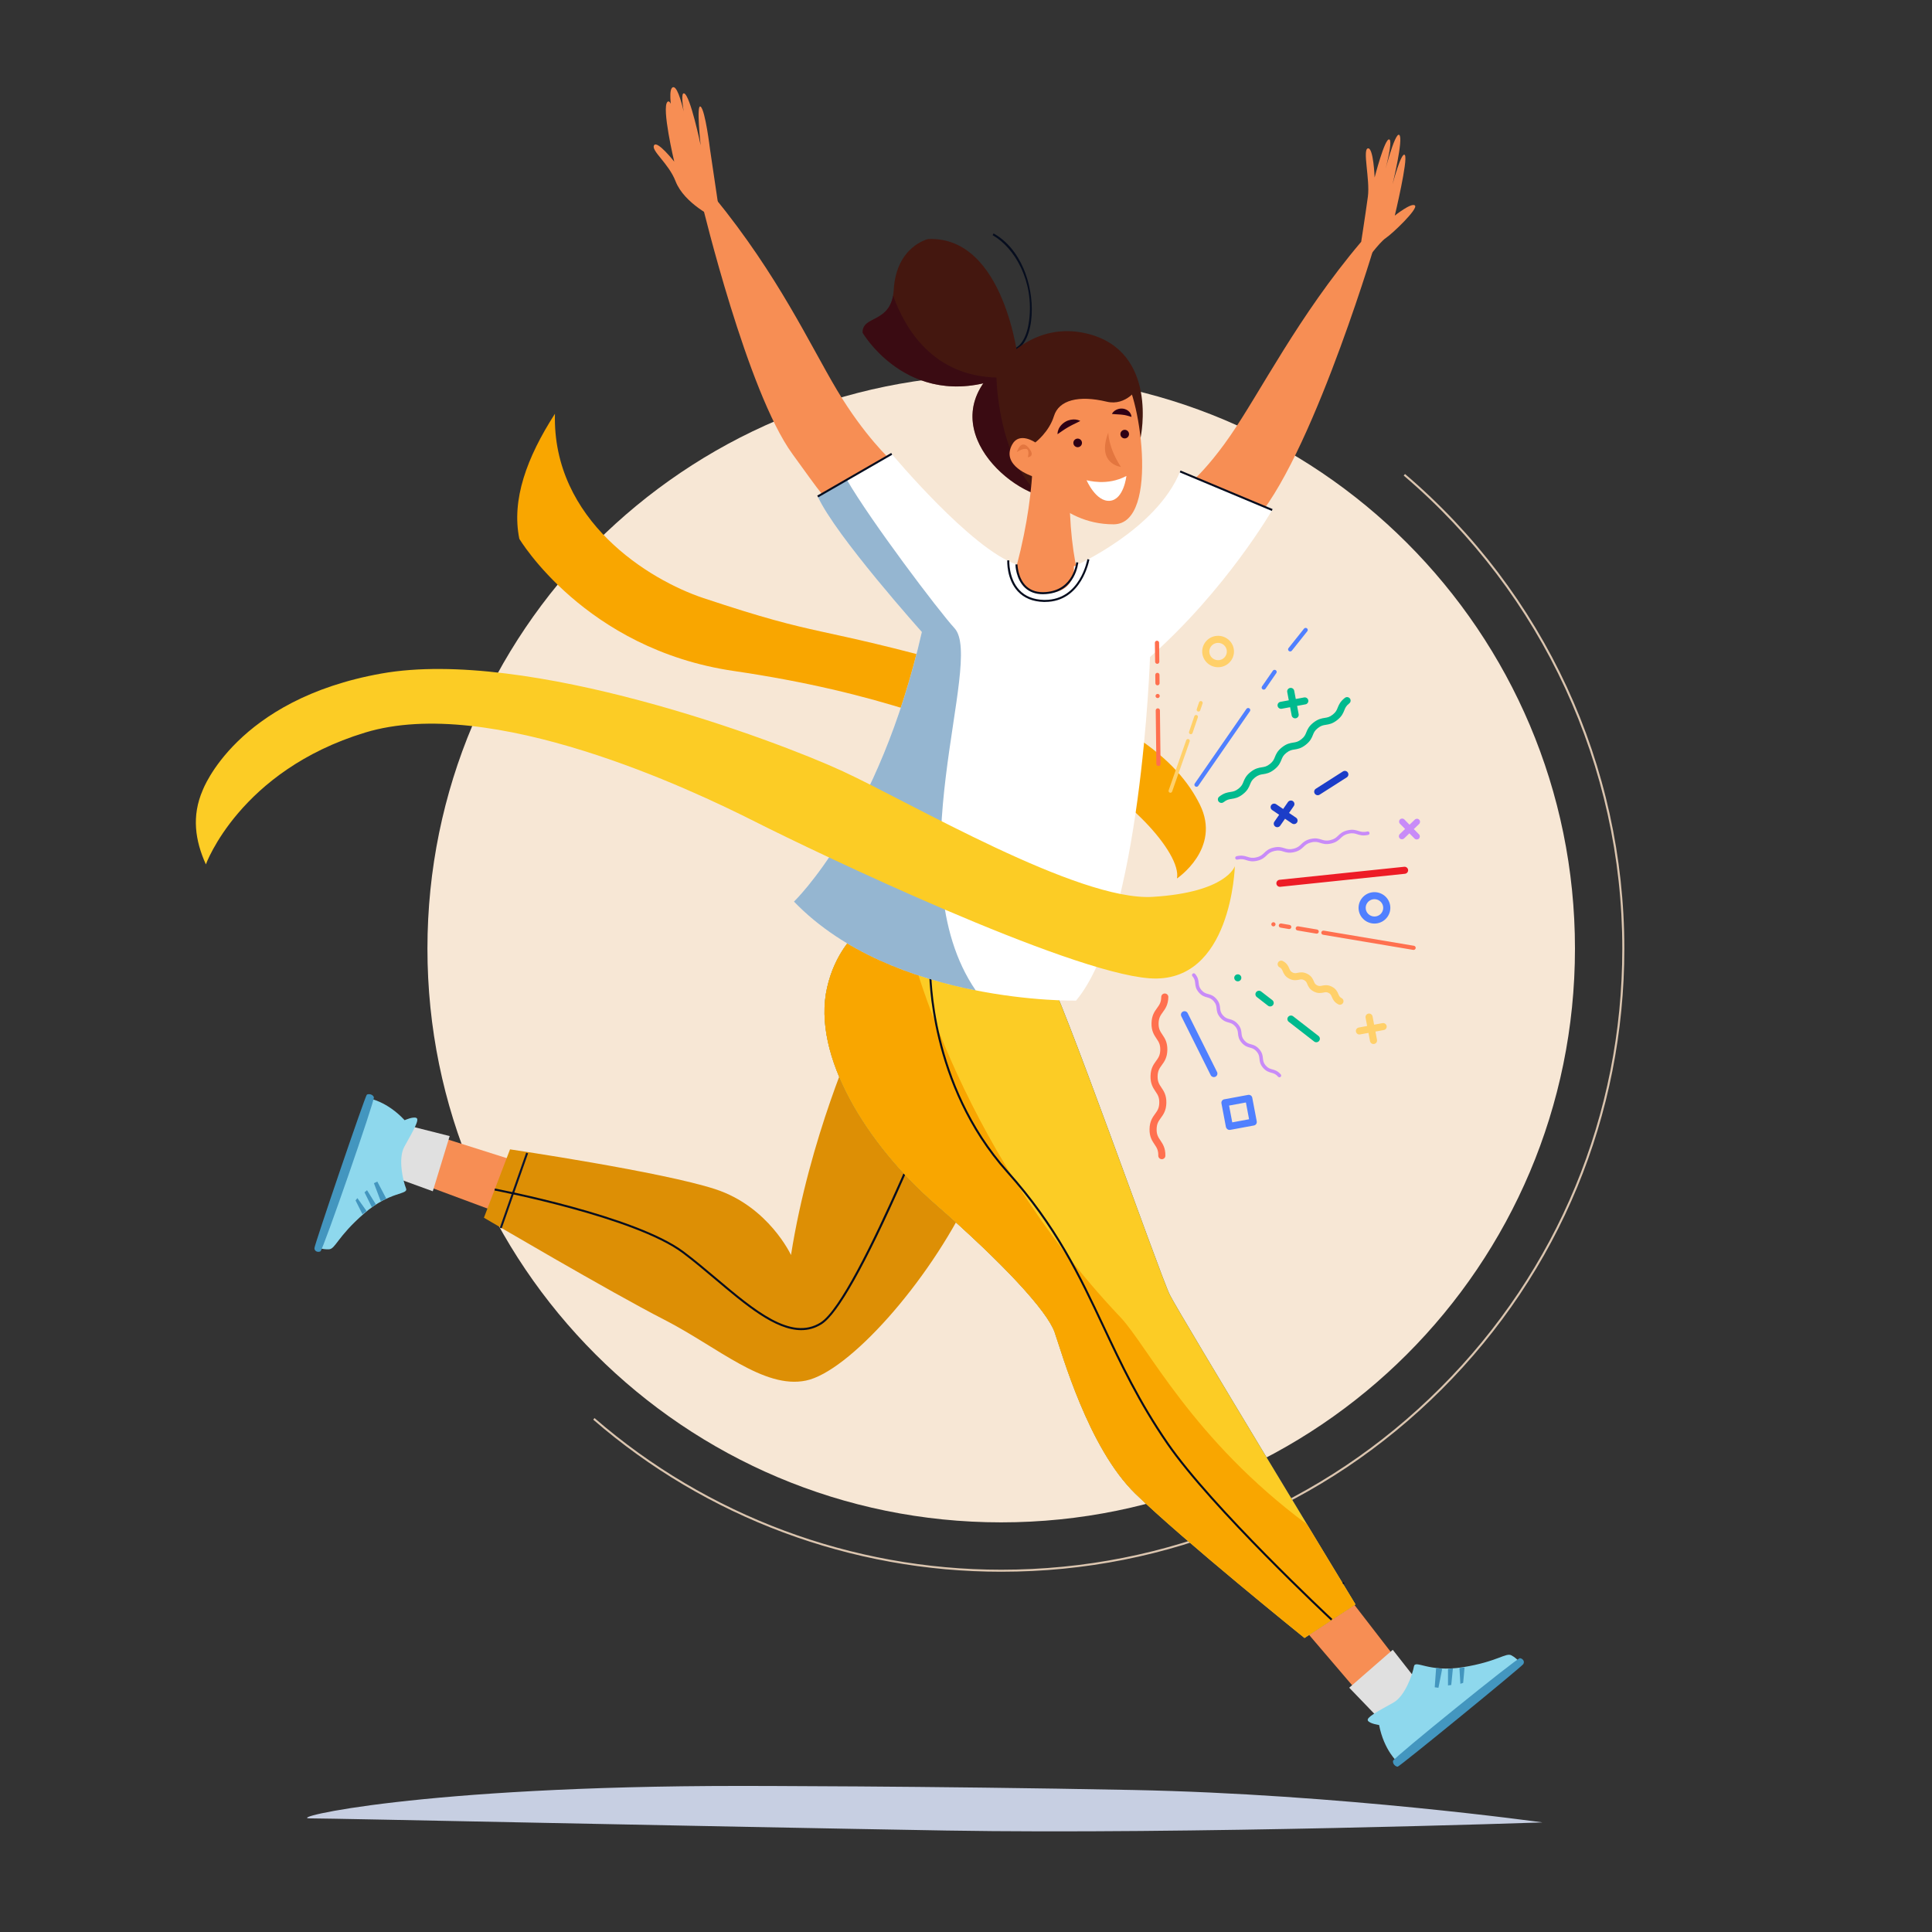 <svg width="266" height="266" viewBox="0 0 266 266" fill="none" xmlns="http://www.w3.org/2000/svg">
<rect x="0" y="0" width="266" height="266" fill="#333333" stroke="none"/>
<path d="M137.847 209.601C181.475 209.601 216.843 174.233 216.843 130.604C216.843 86.975 181.475 51.607 137.847 51.607C94.218 51.607 58.85 86.975 58.85 130.604C58.85 174.233 94.218 209.601 137.847 209.601Z" fill="#F7E7D5"/>
<path d="M137.847 216.4C117.202 216.4 97.252 208.963 81.673 195.455L81.856 195.245C97.385 208.708 117.269 216.121 137.847 216.121C160.688 216.121 182.162 207.226 198.314 191.074C214.465 174.923 223.36 153.449 223.36 130.607C223.36 105.505 212.391 81.767 193.262 65.475L193.443 65.262C212.635 81.605 223.64 105.422 223.64 130.607C223.64 153.523 214.715 175.069 198.511 191.271C182.306 207.476 160.763 216.4 137.847 216.4Z" fill="#DBC5AF"/>
<path d="M101.838 245.889C101.838 245.889 127.518 245.889 155.991 246.447C184.463 247.006 212.377 250.913 212.377 250.913C212.377 250.913 163.25 252.589 130.311 252.031C97.372 251.472 46.01 250.355 42.661 250.355C39.312 250.355 57.736 245.889 101.838 245.889Z" fill="#C7CFE2"/>
<path d="M139.557 48.301L139.485 48.033C140.592 47.74 141.414 46.291 141.688 44.157C142.39 38.688 139.69 34.092 136.66 32.379L136.798 32.137C139.251 33.523 140.528 35.869 141.166 37.592C141.943 39.688 142.233 42.096 141.964 44.194C141.674 46.445 140.775 47.982 139.557 48.304V48.301Z" fill="#060D1E"/>
<path d="M71.631 160.045L61.332 156.781L59.504 163.564L68.426 166.881L71.631 160.045Z" fill="#F78E54"/>
<path d="M61.911 156.416L59.587 164.015L53.458 161.784L55.809 154.873L61.911 156.416Z" fill="#E0E0E0"/>
<path d="M55.668 157.887C54.769 159.507 55.498 162.633 55.895 163.593C56.291 164.553 53.772 163.907 50.109 167.093C46.449 170.28 46.183 171.959 45.302 172.004C44.422 172.049 43.744 171.764 43.744 171.764L50.817 151.227C50.817 151.227 53.274 151.612 55.711 154.23C55.711 154.23 56.892 153.695 57.336 153.924C57.781 154.153 56.953 155.573 55.668 157.885V157.887Z" fill="#8ED8ED"/>
<path d="M44.119 172.288C44.467 172.121 51.612 151.49 51.476 151.072C51.341 150.652 50.726 150.556 50.503 150.721C50.277 150.886 43.289 171.397 43.291 171.847C43.294 172.299 43.77 172.456 44.121 172.288H44.119Z" fill="#4396BF"/>
<path d="M53.194 165.048L51.95 162.684L51.481 162.902L52.418 165.378L53.194 165.048Z" fill="#4396BF"/>
<path d="M51.737 165.803L50.535 163.869L50.186 164.159L51.2 166.213L51.737 165.803Z" fill="#4396BF"/>
<path d="M50.471 166.742L49.207 164.957L48.949 165.271L49.904 167.17L50.471 166.742Z" fill="#4396BF"/>
<path d="M117.806 142.667C117.806 142.667 111.473 156.533 108.906 172.794C108.906 172.794 105.826 166.117 98.466 163.721C91.105 161.324 70.222 158.244 70.222 158.244L66.628 167.657C66.628 167.657 84.088 177.928 91.448 181.694C98.809 185.461 105.142 191.281 110.962 190.081C116.782 188.884 127.739 176.731 133.559 164.574C139.379 152.421 117.812 142.664 117.812 142.664L117.806 142.667Z" fill="#DD8F05"/>
<path d="M69.083 169.12L68.817 169.033C69.094 168.203 72.413 158.797 72.445 158.701L72.709 158.794C72.674 158.89 69.357 168.293 69.08 169.12H69.083Z" fill="#0B1530"/>
<path d="M110.31 183.137C106.719 183.137 102.668 179.721 98.431 176.146C96.97 174.915 95.462 173.643 93.989 172.539C87.392 167.592 68.28 163.947 68.085 163.91L68.136 163.636C68.33 163.673 87.506 167.328 94.153 172.316C95.632 173.425 97.146 174.702 98.609 175.933C103.916 180.41 108.93 184.637 112.978 182.078C118.184 178.79 131.215 145.083 131.346 144.742L131.606 144.843C131.574 144.928 128.281 153.462 124.382 162.296C119.139 174.175 115.351 180.91 113.127 182.315C112.225 182.884 111.284 183.137 110.31 183.137Z" fill="#060D1E"/>
<path d="M179.431 224.149L186.45 232.365L191.584 227.572L185.764 220.039L179.431 224.149Z" fill="#F78E54"/>
<path d="M185.764 232.366L191.757 227.145L195.779 232.278L190.129 236.901L185.764 232.366Z" fill="#E0E0E0"/>
<path d="M191.842 234.419C193.46 233.52 194.494 230.482 194.667 229.456C194.837 228.429 196.636 230.312 201.429 229.541C206.222 228.769 207.334 227.487 208.105 227.915C208.877 228.344 209.302 228.942 209.302 228.942L192.441 242.636C192.441 242.636 190.557 241.011 189.874 237.499C189.874 237.499 188.589 237.329 188.334 236.901C188.078 236.473 189.531 235.704 191.842 234.419Z" fill="#8ED8ED"/>
<path d="M209.26 228.299C208.874 228.256 191.906 241.993 191.8 242.421C191.693 242.849 192.164 243.256 192.441 243.235C192.72 243.214 209.494 229.499 209.731 229.113C209.965 228.727 209.646 228.341 209.26 228.299Z" fill="#4396BF"/>
<path d="M197.726 229.646L197.535 232.309L198.048 232.376L198.561 229.774L197.726 229.646Z" fill="#4396BF"/>
<path d="M199.362 229.775V232.054L199.811 231.991L200.037 229.711L199.362 229.775Z" fill="#4396BF"/>
<path d="M200.937 229.648L201.065 231.829L201.45 231.701L201.642 229.584L200.937 229.648Z" fill="#4396BF"/>
<path d="M123.799 124.694C123.799 124.694 115.926 126.92 113.872 135.991C111.76 145.325 119.349 157.558 128.766 165.775C138.179 173.992 144.172 180.496 145.199 183.406C146.226 186.316 149.822 199.326 156.326 205.659C162.83 211.993 179.606 225.516 179.606 225.516L186.623 220.893C186.623 220.893 162.439 181.025 161.069 178.285C159.699 175.545 145.752 135.786 144.042 133.903C142.329 132.02 123.802 124.691 123.802 124.691L123.799 124.694Z" fill="#1C548C"/>
<path d="M123.799 124.694C123.799 124.694 115.926 126.92 113.872 135.991C111.76 145.325 119.349 157.558 128.766 165.775C138.179 173.992 144.172 180.496 145.199 183.406C146.226 186.316 149.822 199.326 156.326 205.659C162.83 211.993 179.606 225.516 179.606 225.516L186.623 220.893C186.623 220.893 162.439 181.025 161.069 178.285C159.699 175.545 145.752 135.786 144.042 133.903C142.329 132.02 123.802 124.691 123.802 124.691L123.799 124.694Z" fill="#FCCC25"/>
<path d="M177.377 223.58L177.138 223.436C178.816 220.64 184.764 217.914 185.017 217.797L185.131 218.052C185.07 218.079 179.01 220.859 177.377 223.58Z" fill="#0B1530"/>
<path d="M186.62 220.895C186.62 220.895 183.756 216.173 179.941 209.866C164.146 198.165 157.956 185.253 154.267 181.364C131.239 157.081 124.959 129.029 124.959 129.029L120.022 126.635C117.697 128.281 114.963 131.17 113.869 135.993C111.757 145.327 119.346 157.56 128.763 165.777C138.177 173.993 144.169 180.497 145.196 183.407C146.223 186.317 149.819 199.327 156.323 205.661C162.827 211.994 179.603 225.518 179.603 225.518L186.62 220.895Z" fill="#F9A600"/>
<path d="M183.25 223.103C183.085 222.949 166.7 207.638 160.619 198.796C156.677 193.064 154.208 187.815 151.822 182.74C148.492 175.662 145.348 168.98 138.578 161.404C127.802 149.347 127.933 133.831 127.935 133.674L128.215 133.679C128.215 133.833 128.084 149.243 138.785 161.218C145.582 168.823 148.734 175.526 152.072 182.62C154.456 187.685 156.919 192.923 160.848 198.636C166.91 207.454 183.274 222.744 183.439 222.898L183.247 223.103H183.25Z" fill="#060D1E"/>
<path d="M161.853 68.079C161.853 68.079 164.928 66.446 169.389 59.984C173.533 53.986 178.725 43.551 187.397 33.305L189.054 34.425C189.054 34.425 179.593 65.943 171.623 72.827C169.575 74.596 161.853 68.082 161.853 68.082V68.079Z" fill="#F78E54"/>
<path d="M122.634 63.334C122.634 63.334 118.998 60.011 115.237 53.704C111.473 47.392 107.201 38 98.388 27.189L96.712 28.277C96.712 28.277 102.894 53.984 109.097 62.496C112.656 67.379 114.236 69.874 116.277 70.869C122.4 73.854 122.637 63.334 122.637 63.334H122.634Z" fill="#F78E54"/>
<path d="M76.404 56.967C72.512 63.013 70.408 68.817 71.501 74.182C71.501 74.182 80.524 89.363 100.979 92.374C121.11 95.337 132 100.027 146.864 105.727C154.69 108.728 162.731 117.461 162.045 120.95C162.045 120.95 168.206 116.83 165.197 110.771C162.189 104.708 154.847 97.944 132.971 91.877C111.263 85.854 113.705 87.959 96.832 82.338C89.406 79.864 76.021 71.695 76.404 56.969V56.967Z" fill="#F9A600"/>
<path d="M140.211 49.783C140.211 49.783 138.405 32.488 127.797 32.908C127.797 32.908 123.405 33.889 123.052 39.885C122.772 44.63 118.649 43.351 118.774 45.82C118.774 45.82 125.565 57.47 139.179 51.512L140.211 49.783Z" fill="#44170F"/>
<path d="M137.708 50.272C137.708 50.272 142.158 44.066 149.731 45.947C159.56 48.386 157.052 60.17 157.052 60.17C157.052 60.17 150.899 68.333 145.305 68.554C139.711 68.778 127.781 58.582 137.708 50.272Z" fill="#44170F"/>
<g style="mix-blend-mode:multiply" opacity="0.5">
<path d="M135.381 52.78C130.736 59.544 137.993 66.726 143.249 68.258C137.33 63.058 137.197 51.982 137.197 51.982C128.51 51.748 124.637 45.366 122.961 40.688C122.288 44.489 118.66 43.502 118.774 45.821C118.774 45.821 124.302 55.301 135.381 52.782V52.78Z" fill="#2F0015"/>
</g>
<path d="M154.421 51.557C156.786 53.129 159.869 72.178 153.322 72.188C145.688 72.199 142.102 65.557 142.102 65.557C142.102 65.557 137.719 64.136 139.371 61.179C140.365 59.399 142.544 60.918 142.544 60.918C142.544 60.918 141.573 54.087 144.712 52.244C147.805 50.424 152.053 49.988 154.418 51.56L154.421 51.557Z" fill="#F78E54"/>
<path d="M147.281 67.296C147.199 72.047 147.678 76.508 148.766 80.663C145.856 81.905 143.015 83.66 139.384 80.053C141.145 73.97 141.863 69.163 142.15 64.881L147.279 67.296H147.281Z" fill="#F78E54"/>
<path d="M142.544 60.915C142.544 60.915 144.435 59.492 145.111 57.282C145.787 55.071 148.534 54.387 152.36 55.302C155.105 55.957 156.687 53.361 156.687 53.361L152.86 48.432L141.895 51.584L141.062 58.258L142.547 60.918L142.544 60.915Z" fill="#44170F"/>
<path d="M112.587 68.363L122.772 62.492C122.772 62.492 133.729 75.633 139.943 77.705C139.943 77.705 139.693 81.655 144.007 81.655C148.322 81.655 147.851 77.984 147.851 77.984C147.851 77.984 159.201 73.023 162.481 64.907L175.156 70.217C175.156 70.217 168.87 81.136 158.336 90.459C158.336 90.459 157.129 127.061 148.151 137.765C148.151 137.765 122.945 138.284 109.305 124.124C109.305 124.124 121.046 112.902 126.914 87.004C126.914 87.004 115.002 73.709 112.584 68.358L112.587 68.363Z" fill="white"/>
<g style="mix-blend-mode:multiply" opacity="0.5">
<path d="M134.333 136.353C123.089 119.917 135.564 91.019 131.428 86.502C129.212 84.084 119.865 71.704 116.596 66.055L112.59 68.364C115.008 73.716 126.919 87.01 126.919 87.01C121.049 112.908 109.31 124.13 109.31 124.13C116.269 131.352 126.238 134.755 134.333 136.356V136.353Z" fill="#2B6DA3"/>
</g>
<path d="M187.253 34.312C187.253 34.312 188.025 29.375 188.333 27.061C188.642 24.747 187.562 20.581 188.333 20.427C189.105 20.273 189.259 24.438 189.259 24.438C189.259 24.438 190.648 19.038 191.265 19.193C191.882 19.347 190.493 24.284 190.493 24.284C190.493 24.284 192.036 18.113 192.653 18.576C193.27 19.038 191.728 25.364 191.728 25.364C191.728 25.364 192.962 20.735 193.425 21.353C193.887 21.97 192.036 29.686 192.036 29.686C192.036 29.686 194.35 27.835 194.813 28.298C195.276 28.761 191.728 32.155 190.802 32.772C189.876 33.389 187.871 36.166 187.871 36.166L187.253 34.315V34.312Z" fill="#F78E54"/>
<path d="M143.592 81.812C142.597 81.812 141.776 81.519 141.142 80.939C139.842 79.747 139.807 77.79 139.807 77.704H140.086C140.086 77.721 140.121 79.625 141.331 80.734C141.994 81.341 142.89 81.604 143.999 81.516C147.859 81.21 148.173 77.457 148.175 77.42L148.455 77.439C148.452 77.478 148.12 81.471 144.023 81.793C143.877 81.804 143.733 81.812 143.595 81.812H143.592Z" fill="#060D1E"/>
<path d="M122.705 62.365L112.518 68.234L112.657 68.476L122.844 62.607L122.705 62.365Z" fill="#060D1E"/>
<path d="M162.537 64.779L162.429 65.037L175.104 70.347L175.211 70.089L162.537 64.779Z" fill="#060D1E"/>
<path d="M143.888 82.876C143.827 82.876 143.768 82.876 143.704 82.876C142.191 82.836 140.986 82.341 140.121 81.407C138.568 79.729 138.677 77.25 138.682 77.146L138.961 77.159C138.961 77.183 138.855 79.628 140.329 81.218C141.137 82.094 142.276 82.556 143.712 82.594C143.771 82.594 143.829 82.594 143.885 82.594C148.721 82.594 149.703 77.042 149.711 76.986L149.985 77.031C149.974 77.09 148.95 82.873 143.885 82.873L143.888 82.876Z" fill="#060D1E"/>
<path d="M148.375 60.385C148.048 60.385 147.782 60.651 147.782 60.978C147.782 61.305 148.048 61.571 148.375 61.571C148.702 61.571 148.968 61.305 148.968 60.978C148.968 60.651 148.702 60.385 148.375 60.385Z" fill="#2F0015"/>
<path d="M154.852 59.176C154.525 59.176 154.259 59.442 154.259 59.769C154.259 60.096 154.525 60.362 154.852 60.362C155.179 60.362 155.445 60.096 155.445 59.769C155.445 59.442 155.179 59.176 154.852 59.176Z" fill="#2F0015"/>
<g style="mix-blend-mode:multiply" opacity="0.3">
<path d="M152.594 59.545C152.594 59.545 152.557 61.566 154.328 64.285C154.328 64.285 150.926 63.905 152.594 59.545Z" fill="#B63E0F"/>
</g>
<path d="M149.607 66.123C149.745 66.123 152.434 66.96 155.084 65.529C155.084 65.529 154.735 68.775 152.815 68.95C150.897 69.126 149.604 66.123 149.604 66.123H149.607Z" fill="white"/>
<path d="M148.734 57.96C148.734 57.96 148.673 57.992 148.572 58.043C148.476 58.091 148.34 58.157 148.175 58.24C148.024 58.314 147.848 58.399 147.659 58.492C147.572 58.546 147.476 58.583 147.385 58.636C147.292 58.687 147.199 58.732 147.111 58.788C147.016 58.833 146.933 58.894 146.843 58.945C146.75 58.992 146.673 59.056 146.585 59.107C146.494 59.155 146.422 59.221 146.34 59.269C146.258 59.317 146.186 59.376 146.114 59.426C146.045 59.477 145.968 59.517 145.912 59.564C145.856 59.61 145.797 59.647 145.752 59.679C145.659 59.743 145.595 59.777 145.595 59.777C145.595 59.777 145.595 59.711 145.609 59.594C145.617 59.535 145.624 59.466 145.646 59.386C145.662 59.306 145.696 59.224 145.731 59.131C145.768 59.04 145.811 58.937 145.877 58.843C145.941 58.75 146.002 58.641 146.09 58.554C146.178 58.463 146.26 58.362 146.369 58.285C146.473 58.203 146.582 58.123 146.699 58.059C147.167 57.79 147.713 57.71 148.104 57.764C148.3 57.788 148.46 57.835 148.569 57.881C148.678 57.923 148.734 57.963 148.734 57.963V57.96Z" fill="#2F0015"/>
<path d="M153.094 56.983C153.094 56.983 153.115 56.927 153.174 56.85C153.229 56.77 153.32 56.672 153.445 56.571C153.573 56.475 153.735 56.382 153.932 56.323C154.027 56.288 154.134 56.275 154.24 56.259C154.349 56.254 154.461 56.246 154.575 56.259C154.687 56.275 154.801 56.291 154.908 56.334C155.017 56.366 155.115 56.419 155.206 56.475C155.299 56.525 155.376 56.6 155.445 56.666C155.517 56.73 155.57 56.804 155.613 56.876C155.706 57.015 155.743 57.15 155.762 57.246C155.783 57.339 155.783 57.398 155.783 57.398C155.783 57.398 155.722 57.384 155.637 57.358C155.594 57.344 155.541 57.329 155.488 57.307C155.435 57.286 155.365 57.278 155.304 57.257C155.243 57.236 155.179 57.214 155.107 57.203C155.041 57.188 154.974 57.166 154.905 57.158C154.871 57.153 154.836 57.145 154.804 57.137C154.77 57.132 154.732 57.129 154.698 57.124C154.629 57.11 154.557 57.102 154.485 57.097C154.413 57.081 154.339 57.089 154.264 57.073C154.19 57.073 154.115 57.06 154.038 57.06C153.876 57.049 153.727 57.041 153.596 57.033C153.458 57.023 153.333 57.012 153.243 57.004C153.152 56.993 153.094 56.985 153.094 56.985V56.983Z" fill="#2F0015"/>
<path d="M27.909 108.8C27.909 108.8 32.492 96.29 52.538 92.729C72.586 89.164 106.69 101.866 116.04 106.191C125.39 110.516 148.471 124.106 158.706 123.481C168.942 122.856 170.014 119.249 170.014 119.249C170.014 119.249 169.596 135.541 158.252 134.693C146.907 133.844 112.744 117.565 103.972 113.133C95.199 108.702 67.543 95.593 50.261 100.863C32.979 106.132 28.345 119.009 28.345 119.009C26.863 115.727 26.366 112.357 27.906 108.8H27.909Z" fill="#FCCC25"/>
<g style="mix-blend-mode:multiply" opacity="0.3">
<path d="M140.004 62.244C140.004 62.244 140.536 60.382 141.6 61.624C142.664 62.867 141.512 62.955 141.512 62.955C141.512 62.955 141.823 61.845 141.246 61.803C140.669 61.758 140.004 62.247 140.004 62.247V62.244Z" fill="#B63E0F"/>
</g>
<g clip-path="url(#clip0_288_40976)">
<path d="M99 28.957L97.75 20.513C97.75 20.513 97.108 15.186 96.468 14.688C95.826 14.19 96.468 20.015 96.468 20.015C96.468 20.015 95.043 13.106 94.186 12.857C93.329 12.608 94.969 19.514 94.969 19.514C94.969 19.514 93.687 11.524 92.617 12.022C91.546 12.521 93.473 20.261 93.473 20.261C93.473 20.261 92.76 13.271 91.904 14.018C91.047 14.769 92.831 22.257 92.831 22.257C92.831 22.257 90.478 19.262 90.05 20.009C89.621 20.759 92.044 22.462 93.013 24.956C94.21 28.042 98.393 29.994 98.393 29.994L99 28.951V28.957Z" fill="#F78E54"/>
</g>
<g clip-path="url(#clip1_288_40976)">
<path d="M181.163 108.596L184.894 106.214C185.123 106.069 185.423 106.133 185.57 106.359C185.717 106.585 185.652 106.882 185.423 107.027L181.692 109.409C181.463 109.554 181.163 109.49 181.016 109.264C180.87 109.038 180.934 108.741 181.163 108.596Z" fill="#1B3DC8"/>
<path d="M184.098 99.147C183.458 99.653 182.972 99.727 182.543 99.794C182.175 99.85 181.885 99.896 181.445 100.243C181.006 100.589 180.895 100.857 180.759 101.197C180.598 101.593 180.416 102.045 179.773 102.547C179.133 103.052 178.647 103.126 178.218 103.193C177.85 103.25 177.56 103.296 177.121 103.642C176.681 103.988 176.57 104.257 176.434 104.596C176.274 104.992 176.091 105.444 175.448 105.946C174.808 106.452 174.322 106.526 173.893 106.593C173.525 106.649 173.235 106.695 172.796 107.042C172.356 107.388 172.245 107.657 172.11 107.996C171.949 108.392 171.766 108.844 171.123 109.346C170.483 109.851 169.997 109.925 169.568 109.992C169.2 110.049 168.911 110.095 168.471 110.441C168.26 110.607 167.953 110.572 167.785 110.363C167.617 110.155 167.652 109.851 167.863 109.685C168.503 109.18 168.989 109.105 169.418 109.038C169.786 108.982 170.076 108.936 170.515 108.589C170.955 108.243 171.066 107.975 171.202 107.635C171.363 107.24 171.545 106.787 172.188 106.285C172.828 105.78 173.314 105.706 173.743 105.639C174.111 105.582 174.401 105.536 174.84 105.19C175.28 104.844 175.391 104.575 175.526 104.236C175.687 103.84 175.87 103.388 176.513 102.886C177.153 102.381 177.639 102.306 178.068 102.239C178.436 102.183 178.725 102.137 179.165 101.79C179.605 101.444 179.716 101.176 179.851 100.836C180.012 100.44 180.194 99.988 180.838 99.486C181.481 98.985 181.964 98.907 182.393 98.84C182.761 98.783 183.05 98.737 183.49 98.391C183.93 98.045 184.04 97.776 184.176 97.433C184.337 97.037 184.519 96.585 185.163 96.083C185.374 95.917 185.681 95.953 185.849 96.161C186.017 96.37 185.981 96.673 185.77 96.84C185.331 97.186 185.22 97.454 185.084 97.797C184.923 98.193 184.741 98.645 184.098 99.147Z" fill="#00BA8E"/>
<path d="M175.28 127.543C175.122 127.515 175.015 127.367 175.04 127.211C175.069 127.056 175.219 126.95 175.376 126.974C175.533 127.003 175.641 127.151 175.616 127.306C175.587 127.462 175.437 127.568 175.28 127.543Z" fill="#FF704F"/>
<path d="M176.066 127.385C176.095 127.229 176.245 127.123 176.402 127.148L177.549 127.342C177.707 127.371 177.814 127.519 177.789 127.675C177.76 127.83 177.61 127.936 177.453 127.911L176.306 127.717C176.148 127.689 176.041 127.54 176.066 127.385Z" fill="#FF704F"/>
<path d="M181.234 128.544L178.632 128.106C178.475 128.077 178.368 127.929 178.393 127.774C178.421 127.618 178.571 127.512 178.729 127.537L181.331 127.975C181.488 128.003 181.595 128.152 181.57 128.307C181.542 128.463 181.392 128.569 181.234 128.544Z" fill="#FF704F"/>
<path d="M194.577 130.784L182.16 128.699C182.003 128.671 181.896 128.523 181.921 128.367C181.949 128.212 182.099 128.106 182.257 128.131L194.674 130.215C194.831 130.244 194.938 130.392 194.913 130.548C194.884 130.703 194.734 130.809 194.577 130.784Z" fill="#FF704F"/>
<path d="M159.675 95.822C159.675 95.981 159.55 96.112 159.389 96.112C159.228 96.112 159.096 95.988 159.096 95.829C159.096 95.67 159.221 95.539 159.382 95.539C159.542 95.539 159.675 95.663 159.675 95.822Z" fill="#FF704F"/>
<path d="M159.367 94.357C159.207 94.357 159.074 94.234 159.074 94.075L159.06 92.923C159.06 92.764 159.185 92.633 159.346 92.633C159.507 92.633 159.639 92.757 159.639 92.915L159.653 94.067C159.653 94.227 159.528 94.357 159.367 94.357Z" fill="#FF704F"/>
<path d="M159.585 88.496L159.618 91.107C159.618 91.266 159.492 91.397 159.332 91.397C159.171 91.397 159.039 91.273 159.039 91.114L159.006 88.503C159.006 88.344 159.131 88.213 159.292 88.213C159.453 88.213 159.585 88.337 159.585 88.496Z" fill="#FF704F"/>
<path d="M159.7 97.806L159.789 105.174C159.789 105.333 159.664 105.464 159.503 105.464C159.342 105.464 159.21 105.34 159.21 105.181L159.121 97.813C159.121 97.654 159.246 97.523 159.407 97.523C159.567 97.523 159.7 97.647 159.7 97.806Z" fill="#FF704F"/>
<path d="M173.893 147.009C173.475 146.517 173.436 146.118 173.4 145.761C173.368 145.436 173.339 145.153 173.018 144.779C172.696 144.404 172.421 144.326 172.103 144.242C171.756 144.146 171.363 144.037 170.944 143.549C170.526 143.058 170.487 142.659 170.451 142.302C170.419 141.977 170.39 141.694 170.069 141.319C169.747 140.945 169.472 140.867 169.154 140.782C168.807 140.687 168.414 140.577 167.996 140.089C167.578 139.598 167.538 139.199 167.502 138.842C167.47 138.517 167.442 138.234 167.12 137.86C166.798 137.485 166.523 137.407 166.205 137.322C165.858 137.227 165.465 137.118 165.047 136.63C164.629 136.139 164.589 135.739 164.554 135.382C164.522 135.057 164.493 134.775 164.171 134.4C164.085 134.298 164.096 134.146 164.2 134.061C164.304 133.976 164.457 133.987 164.543 134.089C164.961 134.58 165 134.98 165.036 135.336C165.068 135.662 165.097 135.944 165.419 136.319C165.74 136.693 166.016 136.771 166.334 136.856C166.68 136.951 167.074 137.061 167.492 137.549C167.91 138.036 167.949 138.439 167.985 138.796C168.017 139.121 168.046 139.404 168.367 139.778C168.689 140.153 168.964 140.231 169.282 140.316C169.629 140.411 170.022 140.521 170.44 141.008C170.859 141.496 170.898 141.899 170.934 142.256C170.966 142.581 170.994 142.863 171.316 143.238C171.638 143.613 171.913 143.69 172.231 143.775C172.578 143.871 172.971 143.98 173.389 144.468C173.807 144.959 173.847 145.358 173.882 145.715C173.915 146.04 173.943 146.323 174.265 146.698C174.587 147.072 174.862 147.15 175.18 147.235C175.527 147.33 175.92 147.44 176.338 147.927C176.424 148.03 176.413 148.182 176.309 148.267C176.206 148.352 176.052 148.341 175.966 148.238C175.645 147.864 175.369 147.786 175.051 147.701C174.705 147.606 174.311 147.496 173.893 147.009Z" fill="#C88BF8"/>
<path d="M188.372 114.949C187.668 115.112 187.25 114.981 186.878 114.865C186.524 114.751 186.217 114.656 185.645 114.79C185.073 114.925 184.845 115.147 184.577 115.402C184.298 115.67 183.98 115.974 183.279 116.137C182.575 116.299 182.157 116.169 181.785 116.052C181.431 115.939 181.124 115.843 180.552 115.978C179.98 116.112 179.751 116.331 179.483 116.589C179.204 116.858 178.886 117.162 178.186 117.324C177.482 117.487 177.063 117.356 176.692 117.239C176.338 117.126 176.031 117.031 175.459 117.165C174.887 117.299 174.658 117.518 174.39 117.776C174.111 118.045 173.793 118.349 173.092 118.511C172.388 118.674 171.97 118.543 171.598 118.427C171.245 118.314 170.937 118.218 170.365 118.352C170.233 118.384 170.101 118.303 170.072 118.172C170.044 118.041 170.122 117.911 170.255 117.882C170.959 117.72 171.377 117.851 171.749 117.967C172.102 118.08 172.41 118.176 172.982 118.041C173.554 117.907 173.782 117.685 174.05 117.43C174.329 117.162 174.647 116.858 175.348 116.695C176.052 116.532 176.47 116.663 176.842 116.78C177.196 116.893 177.503 116.988 178.075 116.854C178.647 116.72 178.876 116.501 179.144 116.243C179.422 115.974 179.741 115.67 180.441 115.508C181.145 115.345 181.563 115.476 181.935 115.592C182.289 115.706 182.596 115.801 183.168 115.667C183.74 115.532 183.969 115.313 184.237 115.055C184.516 114.787 184.834 114.483 185.534 114.32C186.239 114.158 186.657 114.289 187.028 114.405C187.382 114.518 187.69 114.614 188.262 114.479C188.394 114.448 188.526 114.529 188.555 114.66C188.587 114.79 188.505 114.921 188.372 114.949Z" fill="#C88BF8"/>
<path d="M163.524 139.496L167.566 147.599C167.684 147.839 167.584 148.129 167.341 148.246C167.098 148.362 166.805 148.264 166.687 148.023L162.645 139.92C162.527 139.68 162.627 139.39 162.87 139.274C163.113 139.157 163.406 139.256 163.524 139.496Z" fill="#5080FF"/>
<path d="M176.17 121.13L193.33 119.339C193.598 119.31 193.841 119.505 193.869 119.77C193.898 120.035 193.701 120.275 193.433 120.303L176.273 122.095C176.005 122.123 175.762 121.929 175.734 121.664C175.705 121.399 175.902 121.159 176.17 121.13Z" fill="#ED1C26"/>
<path d="M158.27 155.444C158.291 154.384 158.685 153.84 159.031 153.362C159.346 152.928 159.596 152.585 159.61 151.825C159.625 151.065 159.389 150.716 159.088 150.27C158.76 149.779 158.384 149.224 158.406 148.161C158.427 147.101 158.82 146.556 159.167 146.079C159.482 145.645 159.732 145.302 159.746 144.542C159.76 143.782 159.524 143.432 159.224 142.987C158.895 142.496 158.52 141.941 158.542 140.877C158.563 139.817 158.956 139.273 159.303 138.796C159.617 138.361 159.868 138.019 159.882 137.259C159.885 136.99 160.111 136.778 160.379 136.785C160.65 136.789 160.865 137.011 160.858 137.277C160.836 138.337 160.443 138.881 160.096 139.358C159.782 139.793 159.532 140.135 159.517 140.895C159.503 141.655 159.739 142.005 160.039 142.45C160.368 142.941 160.743 143.496 160.722 144.56C160.7 145.62 160.307 146.164 159.961 146.641C159.646 147.076 159.396 147.419 159.382 148.178C159.367 148.938 159.603 149.288 159.903 149.733C160.232 150.224 160.607 150.779 160.586 151.843C160.565 152.903 160.171 153.447 159.825 153.924C159.51 154.359 159.26 154.702 159.246 155.462C159.231 156.221 159.467 156.571 159.768 157.016C160.096 157.508 160.472 158.066 160.45 159.126C160.447 159.395 160.221 159.607 159.953 159.6C159.682 159.596 159.467 159.373 159.474 159.108C159.489 158.349 159.253 157.999 158.953 157.554C158.624 157.062 158.248 156.504 158.27 155.444Z" fill="#FF704F"/>
<path d="M173.757 94.502L175.248 92.346C175.337 92.216 175.519 92.18 175.651 92.272C175.784 92.36 175.819 92.541 175.726 92.671L174.236 94.827C174.147 94.958 173.964 94.993 173.832 94.901C173.7 94.813 173.664 94.633 173.757 94.502Z" fill="#5080FF"/>
<path d="M177.396 89.244L179.522 86.573C179.612 86.442 179.794 86.407 179.926 86.499C180.059 86.587 180.094 86.767 180.001 86.898L177.875 89.57C177.785 89.7 177.603 89.736 177.471 89.644C177.339 89.555 177.303 89.375 177.396 89.244Z" fill="#5080FF"/>
<path d="M164.496 107.878L171.609 97.602C171.698 97.471 171.881 97.436 172.013 97.528C172.145 97.616 172.181 97.796 172.088 97.927L164.975 108.204C164.886 108.334 164.704 108.37 164.571 108.278C164.439 108.189 164.403 108.009 164.496 107.878Z" fill="#5080FF"/>
<path d="M178.042 139.924L181.534 142.634C181.745 142.8 181.785 143.104 181.617 143.313C181.449 143.521 181.141 143.56 180.93 143.394L177.438 140.684C177.227 140.517 177.188 140.214 177.356 140.005C177.524 139.797 177.831 139.758 178.042 139.924Z" fill="#00BA8E"/>
<path d="M170.118 135.008C169.908 134.842 169.868 134.538 170.036 134.329C170.204 134.121 170.512 134.082 170.723 134.248C170.933 134.414 170.973 134.718 170.805 134.926C170.637 135.135 170.329 135.174 170.118 135.008Z" fill="#00BA8E"/>
<path d="M172.953 136.591C173.121 136.382 173.428 136.344 173.639 136.51L175.18 137.704C175.39 137.87 175.43 138.174 175.262 138.383C175.094 138.591 174.786 138.63 174.575 138.464L173.035 137.269C172.824 137.103 172.785 136.799 172.953 136.591Z" fill="#00BA8E"/>
<path d="M176.624 132.319C177.203 132.619 177.378 133.036 177.51 133.344C177.617 133.595 177.682 133.747 177.95 133.888C178.218 134.029 178.382 133.994 178.65 133.941C178.979 133.874 179.426 133.786 180.005 134.086C180.584 134.386 180.759 134.803 180.891 135.111C180.998 135.362 181.063 135.514 181.331 135.655C181.599 135.796 181.763 135.761 182.031 135.708C182.36 135.641 182.807 135.553 183.386 135.853C183.965 136.153 184.14 136.57 184.272 136.878C184.38 137.129 184.444 137.281 184.712 137.422C184.952 137.546 185.044 137.839 184.916 138.076C184.787 138.312 184.494 138.404 184.255 138.277C183.676 137.977 183.5 137.56 183.368 137.252C183.261 137.001 183.197 136.849 182.929 136.708C182.66 136.567 182.496 136.602 182.228 136.655C181.899 136.722 181.452 136.811 180.873 136.51C180.294 136.21 180.119 135.793 179.987 135.485C179.88 135.234 179.815 135.083 179.547 134.941C179.279 134.8 179.115 134.835 178.847 134.888C178.518 134.955 178.071 135.044 177.492 134.743C176.913 134.443 176.738 134.026 176.606 133.718C176.498 133.468 176.434 133.316 176.166 133.174C175.927 133.051 175.834 132.757 175.962 132.521C176.087 132.284 176.384 132.192 176.624 132.319Z" fill="#FFD06A"/>
<path d="M189.373 142.029L190.524 141.817C190.788 141.767 190.964 141.517 190.913 141.252C190.863 140.99 190.61 140.817 190.342 140.866L189.191 141.078L188.976 139.94C188.926 139.679 188.672 139.506 188.404 139.555C188.14 139.605 187.965 139.856 188.015 140.121L188.229 141.259L187.078 141.471C186.814 141.52 186.639 141.771 186.689 142.036C186.739 142.298 186.993 142.471 187.261 142.421L188.411 142.209L188.626 143.347C188.676 143.609 188.93 143.782 189.198 143.732C189.462 143.683 189.637 143.432 189.587 143.167L189.373 142.029Z" fill="#FFD06A"/>
<path d="M171.838 150.747L168.575 151.351C168.575 151.351 168.571 151.351 168.567 151.351C168.567 151.351 168.564 151.351 168.56 151.351C168.296 151.4 168.121 151.651 168.171 151.916L168.782 155.143C168.796 155.213 168.825 155.277 168.864 155.334C168.968 155.503 169.168 155.602 169.375 155.563L172.638 154.959C172.903 154.91 173.078 154.659 173.028 154.394C173.028 154.394 173.028 154.383 173.024 154.376C173.024 154.369 173.024 154.365 173.024 154.358L172.413 151.132C172.363 150.87 172.109 150.697 171.841 150.747H171.838ZM169.221 152.217L171.538 151.789L171.974 154.1L169.658 154.528L169.221 152.217Z" fill="#5080FF"/>
<path d="M177.624 97.369L176.473 97.581C176.209 97.631 175.952 97.458 175.902 97.196C175.852 96.935 176.027 96.68 176.291 96.631L177.442 96.419L177.228 95.281C177.178 95.019 177.353 94.765 177.617 94.716C177.882 94.666 178.139 94.839 178.189 95.101L178.404 96.239L179.554 96.026C179.819 95.977 180.076 96.15 180.126 96.412C180.176 96.673 180.001 96.928 179.737 96.977L178.586 97.189L178.8 98.327C178.85 98.588 178.675 98.843 178.411 98.892C178.146 98.942 177.889 98.769 177.839 98.507L177.624 97.369Z" fill="#00BA8E"/>
<path d="M177.475 111.925L178.44 112.579C178.661 112.731 178.718 113.031 178.568 113.25C178.415 113.469 178.111 113.526 177.889 113.377L176.924 112.724L176.263 113.678C176.109 113.897 175.805 113.954 175.584 113.805C175.362 113.653 175.305 113.353 175.455 113.134L176.116 112.18L175.151 111.526C174.93 111.374 174.873 111.073 175.023 110.854C175.176 110.635 175.48 110.579 175.702 110.727L176.667 111.381L177.328 110.427C177.482 110.208 177.786 110.151 178.007 110.3C178.229 110.451 178.286 110.752 178.136 110.971L177.475 111.925Z" fill="#1B3DC8"/>
<path d="M168.11 91.827C166.927 92.046 165.78 91.272 165.558 90.099C165.336 88.93 166.119 87.795 167.306 87.576C168.489 87.357 169.636 88.131 169.858 89.304C170.079 90.474 169.297 91.608 168.11 91.827ZM167.485 88.53C166.83 88.65 166.398 89.276 166.519 89.923C166.641 90.569 167.274 90.997 167.928 90.877C168.582 90.757 169.014 90.131 168.893 89.484C168.771 88.838 168.139 88.41 167.485 88.53Z" fill="#FFD06A"/>
<path d="M188.833 122.869C190.016 122.65 191.164 123.424 191.385 124.597C191.607 125.767 190.824 126.901 189.637 127.12C188.454 127.339 187.307 126.565 187.085 125.392C186.864 124.223 187.647 123.088 188.833 122.869ZM189.459 126.166C190.113 126.046 190.545 125.421 190.424 124.774C190.302 124.127 189.67 123.7 189.015 123.82C188.361 123.94 187.929 124.565 188.05 125.212C188.172 125.859 188.805 126.286 189.459 126.166Z" fill="#5080FF"/>
<path d="M165.411 96.532C165.543 96.574 165.615 96.719 165.572 96.85L165.25 97.797C165.207 97.928 165.061 97.998 164.929 97.956C164.796 97.914 164.725 97.769 164.768 97.638L165.089 96.691C165.132 96.56 165.279 96.489 165.411 96.532Z" fill="#FFD06A"/>
<path d="M163.71 100.757L164.439 98.609C164.482 98.478 164.629 98.407 164.761 98.45C164.893 98.492 164.965 98.637 164.922 98.768L164.193 100.916C164.15 101.047 164.003 101.118 163.871 101.075C163.739 101.033 163.667 100.888 163.71 100.757Z" fill="#FFD06A"/>
<path d="M160.901 108.819L163.317 101.921C163.36 101.791 163.506 101.72 163.638 101.762C163.771 101.805 163.842 101.95 163.799 102.08L161.383 108.978C161.34 109.109 161.194 109.18 161.061 109.137C160.929 109.095 160.858 108.95 160.901 108.819Z" fill="#FFD06A"/>
<path d="M194.063 113.547L194.792 112.847C194.96 112.685 195.228 112.688 195.392 112.854C195.557 113.02 195.553 113.285 195.385 113.448L194.656 114.148L195.364 114.869C195.528 115.035 195.525 115.3 195.357 115.462C195.189 115.625 194.92 115.621 194.756 115.455L194.048 114.734L193.319 115.434C193.151 115.597 192.883 115.593 192.719 115.427C192.554 115.261 192.558 114.996 192.726 114.833L193.455 114.134L192.747 113.413C192.583 113.247 192.587 112.982 192.755 112.819C192.922 112.656 193.191 112.66 193.355 112.826L194.063 113.547Z" fill="#C88BF8"/>
</g>
<defs>
<clipPath id="clip0_288_40976">
<rect width="9" height="18" fill="white" transform="translate(90 12)"/>
</clipPath>
<clipPath id="clip1_288_40976">
<rect width="37.24" height="73.15" fill="white" transform="translate(158.27 86.449)"/>
</clipPath>
</defs>
</svg>
